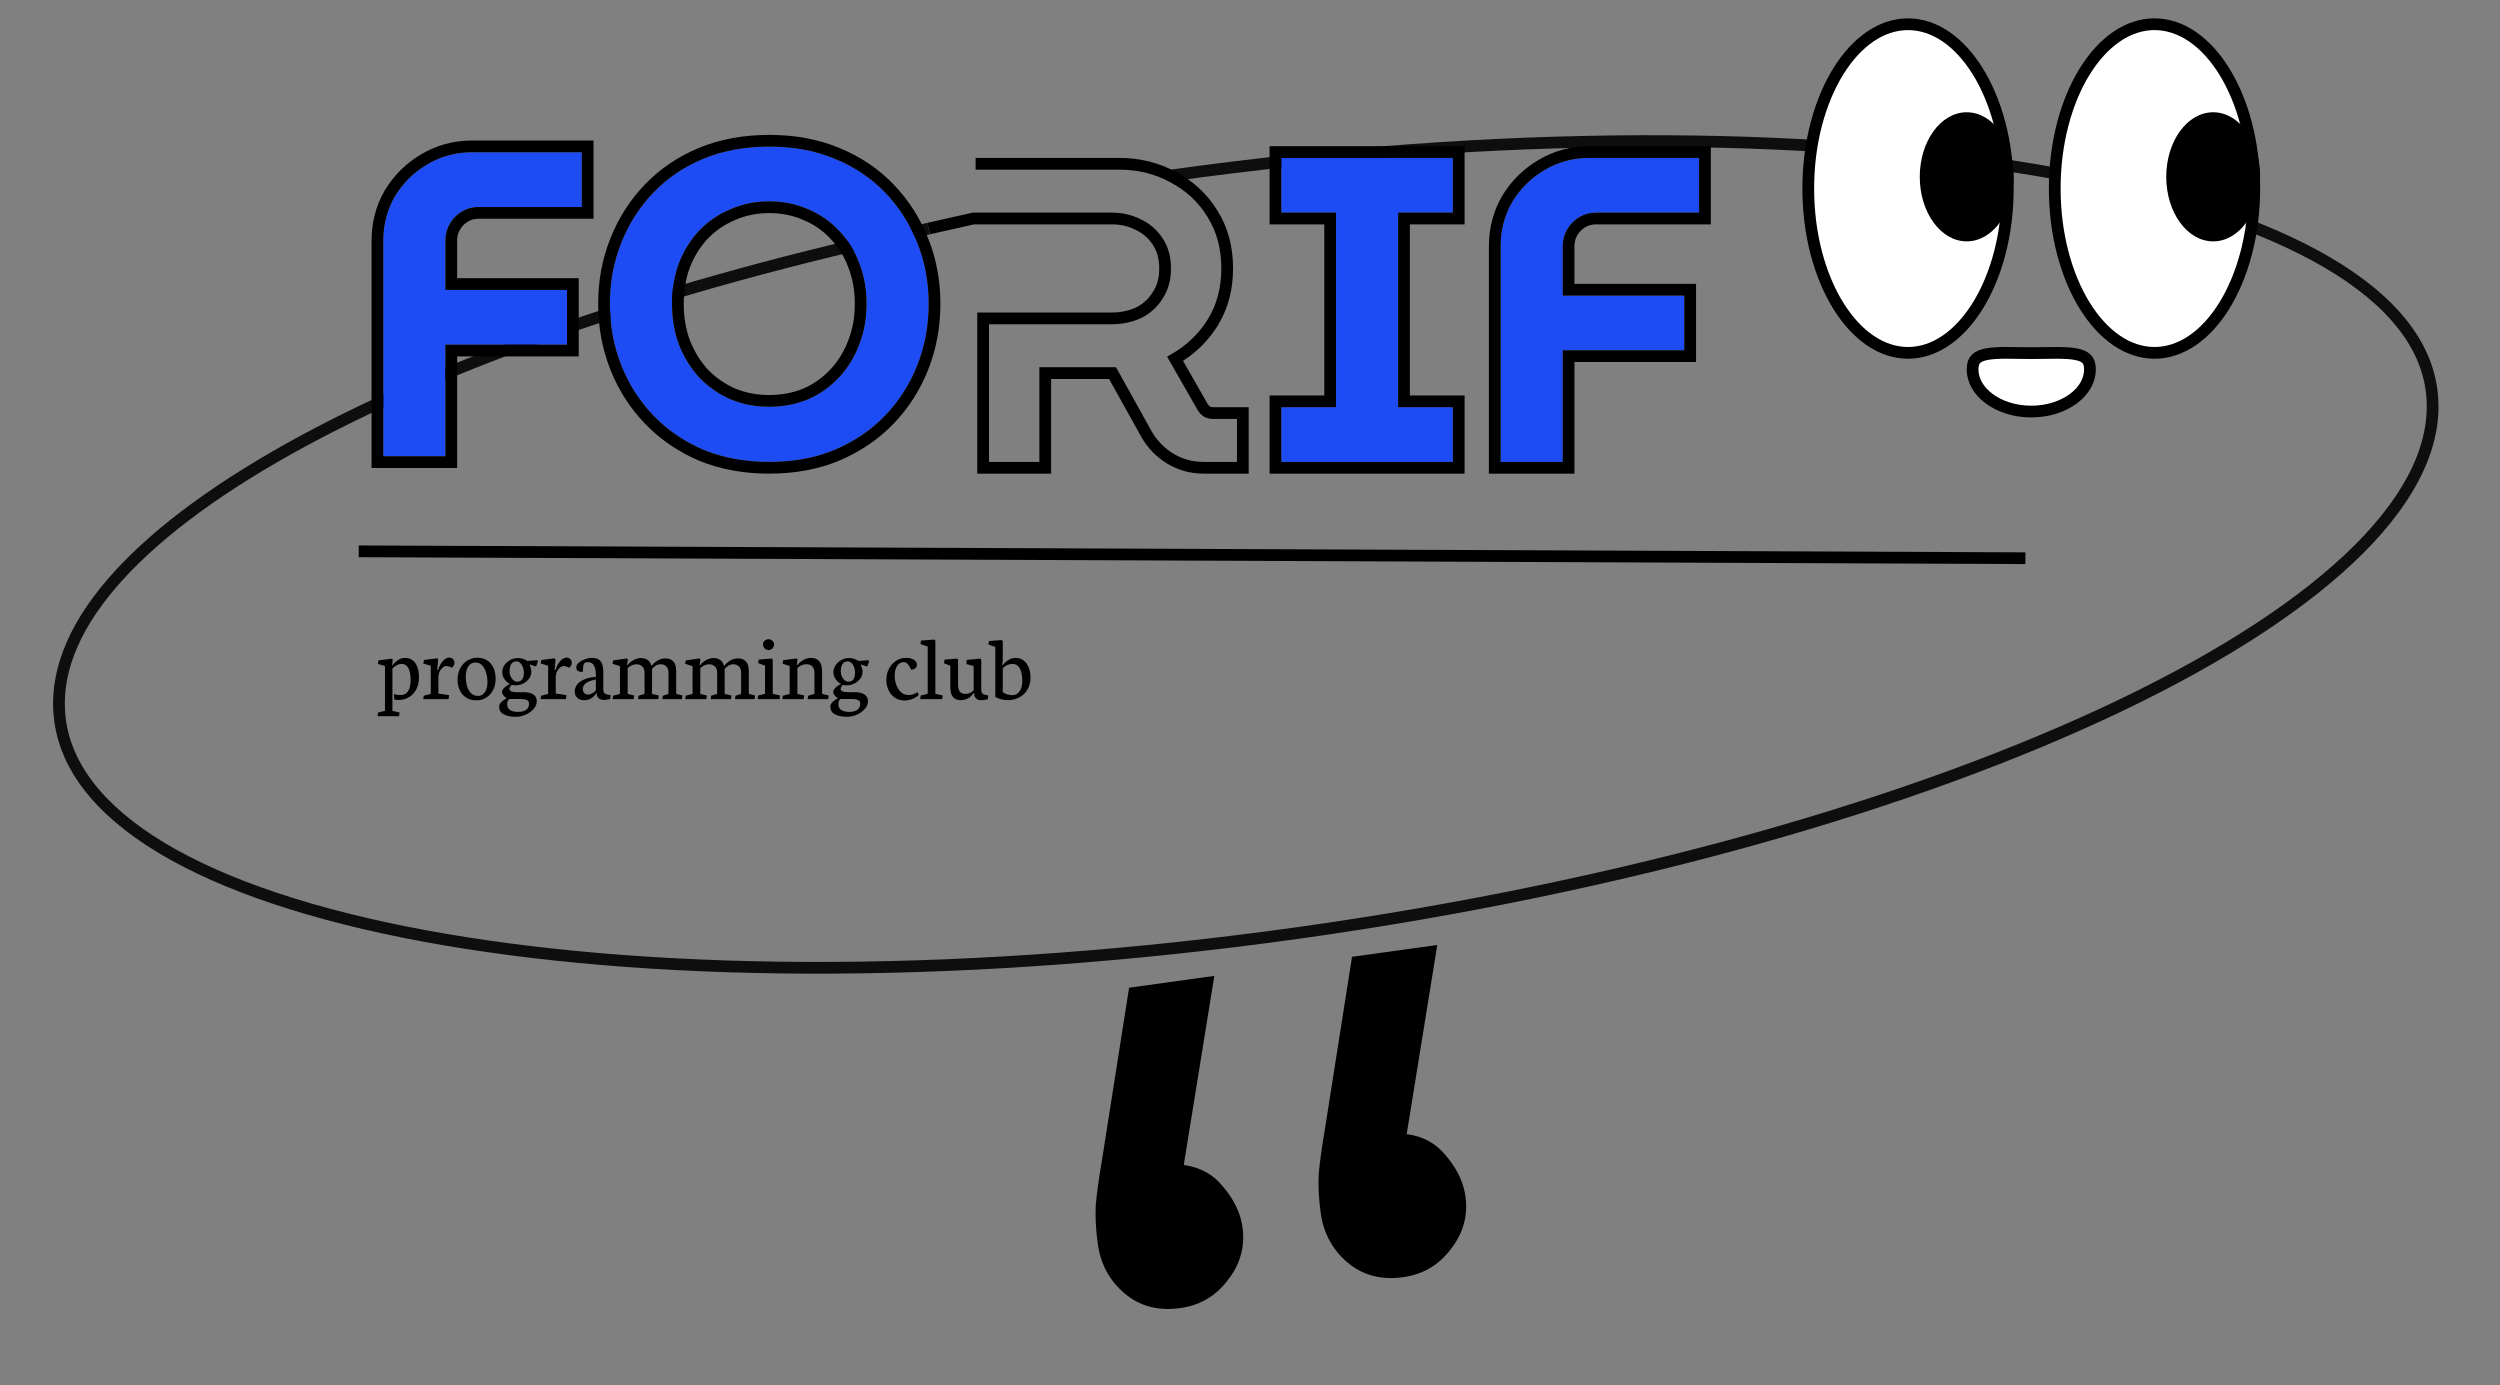 <svg width="213" height="118" viewBox="0 0 213 118" fill="none" xmlns="http://www.w3.org/2000/svg">
<rect x="0" y="0" width="213" height="118" fill="#808080" stroke="none"/>
<path d="M34.045 60.705L33.998 61.018H32.178L32.201 60.713L32.799 60.565V56.744L32.197 56.565L32.244 56.264L33.381 56.119L33.463 56.193L33.408 56.697H33.435C33.56 56.523 33.714 56.372 33.897 56.244C34.079 56.117 34.285 56.053 34.514 56.053C34.745 56.053 34.95 56.113 35.127 56.232C35.304 56.352 35.443 56.538 35.545 56.791C35.647 57.041 35.697 57.357 35.697 57.74C35.697 58.105 35.622 58.432 35.471 58.721C35.322 59.01 35.115 59.235 34.85 59.397C34.587 59.558 34.29 59.639 33.959 59.639C33.844 59.639 33.722 59.627 33.592 59.603L33.568 59.131C33.657 59.165 33.74 59.188 33.818 59.201C33.897 59.212 34.012 59.217 34.166 59.217C34.429 59.217 34.631 59.105 34.772 58.881C34.912 58.657 34.982 58.356 34.982 57.978C34.982 57.512 34.92 57.161 34.795 56.924C34.67 56.684 34.484 56.565 34.236 56.565C34.085 56.565 33.94 56.603 33.799 56.682C33.661 56.76 33.54 56.853 33.435 56.963V60.568L34.045 60.705ZM38.26 59.225L38.221 59.565H36.065L36.103 59.275L36.701 59.119V56.721L36.065 56.529L36.119 56.232L37.24 56.088L37.33 56.182L37.252 57.08H37.326C37.394 56.853 37.481 56.661 37.588 56.502C37.695 56.343 37.808 56.225 37.928 56.147C38.047 56.066 38.166 56.025 38.283 56.025C38.411 56.025 38.515 56.07 38.596 56.158C38.676 56.244 38.717 56.346 38.717 56.463C38.717 56.627 38.643 56.772 38.494 56.897C38.419 56.85 38.339 56.813 38.256 56.787C38.172 56.758 38.093 56.744 38.018 56.744C37.94 56.744 37.853 56.777 37.76 56.842C37.666 56.904 37.58 56.999 37.502 57.127C37.426 57.255 37.376 57.411 37.35 57.596V59.092L38.26 59.225ZM41.42 59.44C41.17 59.593 40.894 59.67 40.592 59.67C40.256 59.67 39.967 59.593 39.725 59.44C39.485 59.286 39.301 59.076 39.174 58.81C39.049 58.542 38.986 58.239 38.986 57.9C38.986 57.52 39.066 57.19 39.225 56.908C39.383 56.624 39.592 56.408 39.85 56.26C40.11 56.111 40.389 56.037 40.685 56.037C41.001 56.037 41.274 56.113 41.506 56.264C41.74 56.415 41.919 56.627 42.041 56.9C42.166 57.171 42.228 57.485 42.228 57.842C42.228 58.196 42.156 58.512 42.01 58.791C41.867 59.07 41.67 59.286 41.42 59.44ZM41.096 56.705C40.945 56.533 40.753 56.447 40.522 56.447C40.334 56.447 40.176 56.501 40.049 56.607C39.924 56.714 39.831 56.857 39.772 57.037C39.712 57.214 39.682 57.41 39.682 57.623C39.682 57.912 39.717 58.183 39.787 58.435C39.857 58.688 39.971 58.894 40.127 59.053C40.283 59.212 40.482 59.291 40.725 59.291C40.899 59.291 41.047 59.238 41.17 59.131C41.292 59.022 41.383 58.881 41.443 58.709C41.503 58.537 41.533 58.355 41.533 58.162C41.533 57.881 41.498 57.61 41.428 57.35C41.36 57.089 41.249 56.874 41.096 56.705ZM44.795 60.885C44.516 61.01 44.231 61.072 43.94 61.072C43.531 61.072 43.192 61.003 42.924 60.865C42.658 60.73 42.525 60.507 42.525 60.197C42.525 59.965 42.734 59.731 43.15 59.494V59.459C43.031 59.402 42.938 59.326 42.873 59.232C42.808 59.139 42.775 59.036 42.775 58.924C42.775 58.856 42.808 58.781 42.873 58.697C42.941 58.611 43.025 58.531 43.127 58.455C43.231 58.38 43.331 58.322 43.428 58.283V58.256C43.355 58.238 43.268 58.182 43.166 58.088C43.065 57.992 42.976 57.87 42.9 57.725C42.828 57.579 42.791 57.425 42.791 57.264C42.791 57.055 42.853 56.859 42.978 56.674C43.103 56.489 43.266 56.342 43.467 56.232C43.67 56.12 43.88 56.065 44.096 56.065C44.416 56.065 44.69 56.147 44.916 56.31C45.02 56.305 45.166 56.296 45.353 56.283C45.541 56.268 45.675 56.256 45.756 56.248L45.834 56.338L45.682 56.772H45.619L45.139 56.615V56.682C45.17 56.752 45.2 56.838 45.228 56.94C45.257 57.041 45.272 57.136 45.272 57.225C45.272 57.451 45.204 57.653 45.068 57.83C44.935 58.007 44.766 58.145 44.56 58.244C44.357 58.34 44.154 58.389 43.951 58.389C43.883 58.389 43.816 58.385 43.748 58.377C43.68 58.367 43.631 58.357 43.6 58.35C43.469 58.485 43.404 58.6 43.404 58.693C43.404 58.785 43.453 58.855 43.549 58.904C43.648 58.951 43.838 58.975 44.119 58.975H44.65C44.968 58.975 45.227 59.037 45.428 59.162C45.631 59.287 45.732 59.486 45.732 59.76C45.732 59.981 45.645 60.192 45.471 60.393C45.299 60.596 45.074 60.76 44.795 60.885ZM44.338 56.494C44.244 56.398 44.132 56.35 44.002 56.35C43.807 56.35 43.66 56.424 43.56 56.572C43.464 56.721 43.416 56.926 43.416 57.19C43.416 57.361 43.449 57.515 43.514 57.65C43.579 57.786 43.661 57.891 43.76 57.967C43.861 58.042 43.962 58.08 44.06 58.08C44.243 58.08 44.383 58.016 44.482 57.889C44.584 57.761 44.635 57.565 44.635 57.299C44.635 57.15 44.609 57.003 44.557 56.857C44.507 56.712 44.434 56.59 44.338 56.494ZM44.096 59.553H43.416C43.416 59.545 43.397 59.557 43.357 59.588C43.321 59.619 43.287 59.666 43.256 59.728C43.227 59.794 43.213 59.88 43.213 59.986C43.213 60.432 43.525 60.654 44.15 60.654C44.429 60.654 44.652 60.598 44.818 60.486C44.988 60.374 45.072 60.197 45.072 59.955C45.072 59.84 45.04 59.755 44.975 59.697C44.912 59.64 44.813 59.601 44.678 59.58C44.542 59.562 44.348 59.553 44.096 59.553ZM48.26 59.225L48.221 59.565H46.065L46.103 59.275L46.701 59.119V56.721L46.065 56.529L46.119 56.232L47.24 56.088L47.33 56.182L47.252 57.08H47.326C47.394 56.853 47.481 56.661 47.588 56.502C47.695 56.343 47.808 56.225 47.928 56.147C48.047 56.066 48.166 56.025 48.283 56.025C48.411 56.025 48.515 56.07 48.596 56.158C48.676 56.244 48.717 56.346 48.717 56.463C48.717 56.627 48.643 56.772 48.494 56.897C48.419 56.85 48.339 56.813 48.256 56.787C48.172 56.758 48.093 56.744 48.018 56.744C47.94 56.744 47.853 56.777 47.76 56.842C47.666 56.904 47.58 56.999 47.502 57.127C47.426 57.255 47.376 57.411 47.35 57.596V59.092L48.26 59.225ZM50.42 59.467C50.243 59.594 50.014 59.658 49.732 59.658C49.594 59.658 49.467 59.628 49.35 59.568C49.232 59.508 49.139 59.422 49.068 59.31C49.001 59.196 48.967 59.062 48.967 58.908C48.967 58.708 49.031 58.519 49.158 58.342C49.286 58.165 49.484 58.016 49.752 57.897C50.023 57.774 50.361 57.699 50.768 57.67V57.455C50.768 57.153 50.714 56.904 50.607 56.709C50.501 56.511 50.324 56.412 50.076 56.412C49.954 56.412 49.865 56.437 49.81 56.486C49.756 56.536 49.719 56.61 49.701 56.709C49.685 56.808 49.666 56.989 49.643 57.252C49.489 57.252 49.36 57.227 49.256 57.178C49.152 57.128 49.1 57.019 49.1 56.85C49.1 56.714 49.171 56.585 49.315 56.463C49.458 56.338 49.635 56.238 49.846 56.162C50.057 56.087 50.253 56.049 50.435 56.049C50.779 56.049 51.025 56.145 51.174 56.338C51.325 56.528 51.4 56.831 51.4 57.248V58.666C51.4 58.791 51.412 58.887 51.435 58.955C51.459 59.02 51.501 59.071 51.56 59.107C51.623 59.141 51.715 59.169 51.838 59.19L52.033 59.225L51.982 59.56C51.943 59.566 51.883 59.576 51.803 59.592C51.678 59.62 51.56 59.635 51.451 59.635C51.31 59.635 51.195 59.609 51.103 59.557C51.012 59.505 50.946 59.44 50.904 59.361C50.865 59.281 50.846 59.197 50.846 59.111V59.053H50.803C50.727 59.199 50.6 59.337 50.42 59.467ZM50.768 58.83V57.893C50.361 57.973 50.074 58.083 49.904 58.221C49.735 58.356 49.65 58.524 49.65 58.725C49.65 58.792 49.667 58.861 49.701 58.932C49.735 59.002 49.785 59.06 49.85 59.107C49.917 59.154 49.997 59.178 50.088 59.178C50.213 59.178 50.338 59.141 50.463 59.068C50.588 58.995 50.69 58.916 50.768 58.83ZM54.037 59.256L53.994 59.565H52.193L52.232 59.275L52.818 59.119V56.756L52.193 56.557L52.232 56.264L53.42 56.1L53.49 56.182L53.42 56.674H53.455C53.593 56.502 53.765 56.357 53.971 56.24C54.179 56.123 54.398 56.065 54.627 56.065C54.825 56.065 55.003 56.117 55.162 56.221C55.324 56.325 55.433 56.488 55.49 56.709H55.537C55.675 56.532 55.843 56.386 56.041 56.272C56.242 56.154 56.458 56.096 56.69 56.096C57.304 56.096 57.611 56.459 57.611 57.185V59.115L58.15 59.256L58.1 59.565H56.44L56.467 59.279L56.955 59.123V57.279C56.955 57.084 56.897 56.921 56.779 56.791C56.662 56.661 56.502 56.596 56.299 56.596C56.143 56.596 56.007 56.631 55.893 56.701C55.781 56.769 55.667 56.864 55.553 56.986V59.119L56.131 59.256L56.092 59.565H54.361L54.404 59.275L54.916 59.119V57.279C54.916 57.147 54.886 57.028 54.826 56.924C54.769 56.82 54.69 56.739 54.588 56.682C54.486 56.624 54.373 56.596 54.248 56.596C54.102 56.596 53.962 56.626 53.826 56.685C53.691 56.743 53.575 56.826 53.478 56.935V59.119L54.037 59.256ZM60.225 59.256L60.182 59.565H58.381L58.42 59.275L59.006 59.119V56.756L58.381 56.557L58.42 56.264L59.607 56.1L59.678 56.182L59.607 56.674H59.643C59.781 56.502 59.953 56.357 60.158 56.24C60.367 56.123 60.585 56.065 60.815 56.065C61.012 56.065 61.191 56.117 61.35 56.221C61.511 56.325 61.62 56.488 61.678 56.709H61.725C61.863 56.532 62.031 56.386 62.228 56.272C62.429 56.154 62.645 56.096 62.877 56.096C63.492 56.096 63.799 56.459 63.799 57.185V59.115L64.338 59.256L64.287 59.565H62.627L62.654 59.279L63.143 59.123V57.279C63.143 57.084 63.084 56.921 62.967 56.791C62.85 56.661 62.69 56.596 62.486 56.596C62.33 56.596 62.195 56.631 62.08 56.701C61.968 56.769 61.855 56.864 61.74 56.986V59.119L62.318 59.256L62.279 59.565H60.549L60.592 59.275L61.103 59.119V57.279C61.103 57.147 61.074 57.028 61.014 56.924C60.956 56.82 60.877 56.739 60.775 56.682C60.674 56.624 60.56 56.596 60.435 56.596C60.29 56.596 60.149 56.626 60.014 56.685C59.878 56.743 59.762 56.826 59.666 56.935V59.119L60.225 59.256ZM65.709 55.322C65.636 55.364 65.558 55.385 65.475 55.385C65.391 55.385 65.313 55.363 65.24 55.318C65.17 55.274 65.114 55.215 65.072 55.143C65.031 55.067 65.01 54.986 65.01 54.9C65.01 54.778 65.055 54.675 65.147 54.592C65.24 54.506 65.35 54.463 65.475 54.463C65.605 54.463 65.717 54.506 65.811 54.592C65.904 54.678 65.951 54.783 65.951 54.908C65.951 54.994 65.929 55.074 65.885 55.147C65.843 55.219 65.784 55.278 65.709 55.322ZM66.42 59.565H64.545L64.592 59.256L65.182 59.111V56.709L64.592 56.494L64.643 56.197L65.74 56.107L65.838 56.205V59.111L66.463 59.252L66.42 59.565ZM68.522 59.256L68.467 59.565H66.654L66.693 59.279L67.283 59.119V56.748L66.682 56.545L66.721 56.248L67.885 56.096L67.951 56.17L67.885 56.67H67.924C68.072 56.493 68.248 56.346 68.451 56.228C68.654 56.111 68.87 56.053 69.1 56.053C69.404 56.053 69.637 56.149 69.799 56.342C69.96 56.535 70.041 56.807 70.041 57.158V59.119L70.603 59.256L70.564 59.565H68.811L68.85 59.279L69.389 59.119V57.31C69.389 57.068 69.326 56.889 69.201 56.772C69.079 56.652 68.915 56.592 68.709 56.592C68.563 56.592 68.422 56.622 68.287 56.682C68.152 56.739 68.036 56.821 67.939 56.928V59.119L68.522 59.256ZM73.014 60.885C72.735 61.01 72.45 61.072 72.158 61.072C71.749 61.072 71.411 61.003 71.143 60.865C70.877 60.73 70.744 60.507 70.744 60.197C70.744 59.965 70.953 59.731 71.369 59.494V59.459C71.249 59.402 71.157 59.326 71.092 59.232C71.027 59.139 70.994 59.036 70.994 58.924C70.994 58.856 71.027 58.781 71.092 58.697C71.159 58.611 71.244 58.531 71.346 58.455C71.45 58.38 71.55 58.322 71.647 58.283V58.256C71.574 58.238 71.486 58.182 71.385 58.088C71.283 57.992 71.195 57.87 71.119 57.725C71.046 57.579 71.01 57.425 71.01 57.264C71.01 57.055 71.072 56.859 71.197 56.674C71.322 56.489 71.485 56.342 71.686 56.232C71.889 56.12 72.098 56.065 72.314 56.065C72.635 56.065 72.908 56.147 73.135 56.31C73.239 56.305 73.385 56.296 73.572 56.283C73.76 56.268 73.894 56.256 73.975 56.248L74.053 56.338L73.9 56.772H73.838L73.357 56.615V56.682C73.389 56.752 73.419 56.838 73.447 56.94C73.476 57.041 73.49 57.136 73.49 57.225C73.49 57.451 73.422 57.653 73.287 57.83C73.154 58.007 72.985 58.145 72.779 58.244C72.576 58.34 72.373 58.389 72.17 58.389C72.102 58.389 72.034 58.385 71.967 58.377C71.899 58.367 71.85 58.357 71.818 58.35C71.688 58.485 71.623 58.6 71.623 58.693C71.623 58.785 71.671 58.855 71.768 58.904C71.867 58.951 72.057 58.975 72.338 58.975H72.869C73.187 58.975 73.446 59.037 73.647 59.162C73.85 59.287 73.951 59.486 73.951 59.76C73.951 59.981 73.864 60.192 73.689 60.393C73.518 60.596 73.292 60.76 73.014 60.885ZM72.557 56.494C72.463 56.398 72.351 56.35 72.221 56.35C72.025 56.35 71.878 56.424 71.779 56.572C71.683 56.721 71.635 56.926 71.635 57.19C71.635 57.361 71.667 57.515 71.732 57.65C71.797 57.786 71.88 57.891 71.978 57.967C72.08 58.042 72.18 58.08 72.279 58.08C72.462 58.08 72.602 58.016 72.701 57.889C72.803 57.761 72.853 57.565 72.853 57.299C72.853 57.15 72.828 57.003 72.775 56.857C72.726 56.712 72.653 56.59 72.557 56.494ZM72.314 59.553H71.635C71.635 59.545 71.615 59.557 71.576 59.588C71.54 59.619 71.506 59.666 71.475 59.728C71.446 59.794 71.432 59.88 71.432 59.986C71.432 60.432 71.744 60.654 72.369 60.654C72.648 60.654 72.87 60.598 73.037 60.486C73.206 60.374 73.291 60.197 73.291 59.955C73.291 59.84 73.258 59.755 73.193 59.697C73.131 59.64 73.032 59.601 72.897 59.58C72.761 59.562 72.567 59.553 72.314 59.553ZM77.764 59.541C77.537 59.635 77.303 59.682 77.061 59.682C76.756 59.682 76.486 59.603 76.252 59.447C76.018 59.288 75.837 59.076 75.709 58.81C75.581 58.545 75.518 58.256 75.518 57.943C75.518 57.571 75.596 57.242 75.752 56.955C75.908 56.666 76.113 56.443 76.365 56.287C76.62 56.128 76.891 56.049 77.178 56.049C77.386 56.049 77.561 56.076 77.701 56.131C77.842 56.185 77.946 56.258 78.014 56.35C78.084 56.441 78.119 56.54 78.119 56.647C78.119 56.764 78.076 56.859 77.99 56.932C77.904 57.005 77.782 57.046 77.623 57.057C77.545 56.872 77.458 56.719 77.361 56.6C77.268 56.477 77.145 56.416 76.994 56.416C76.841 56.416 76.705 56.464 76.588 56.56C76.473 56.657 76.383 56.794 76.318 56.971C76.256 57.145 76.225 57.35 76.225 57.584C76.225 57.821 76.268 58.066 76.353 58.318C76.439 58.571 76.57 58.783 76.744 58.955C76.919 59.127 77.132 59.213 77.385 59.213C77.559 59.213 77.705 59.192 77.822 59.15C77.939 59.109 78.057 59.05 78.174 58.975L78.272 59.201C78.162 59.331 77.993 59.445 77.764 59.541ZM80.268 59.565H78.4L78.443 59.256L79.041 59.111V55.084L78.424 54.873L78.471 54.576L79.596 54.49L79.693 54.584V59.111L80.314 59.252L80.268 59.565ZM80.967 58.522V56.721L80.428 56.506L80.482 56.197L81.529 56.115L81.627 56.209V58.326C81.627 58.855 81.828 59.119 82.228 59.119C82.393 59.119 82.531 59.093 82.643 59.041C82.757 58.989 82.861 58.915 82.955 58.818V56.744L82.334 56.58L82.373 56.221L83.522 56.115L83.603 56.209V58.725C83.603 58.85 83.619 58.945 83.65 59.01C83.684 59.072 83.728 59.117 83.783 59.143C83.838 59.169 83.919 59.193 84.025 59.217L84.205 59.256L84.17 59.58C84.047 59.609 83.947 59.628 83.869 59.639C83.791 59.649 83.695 59.654 83.58 59.654C83.393 59.654 83.249 59.602 83.15 59.498C83.054 59.394 83.006 59.257 83.006 59.088V59.053H82.955C82.679 59.454 82.307 59.654 81.838 59.654C81.567 59.654 81.353 59.566 81.197 59.389C81.044 59.209 80.967 58.92 80.967 58.522ZM84.799 59.373V55.119L84.209 54.912L84.26 54.615L85.342 54.533L85.436 54.623V56.248L85.381 56.658H85.424C85.593 56.468 85.769 56.32 85.951 56.213C86.133 56.106 86.329 56.053 86.537 56.053C86.787 56.053 87.007 56.123 87.197 56.264C87.387 56.404 87.534 56.601 87.639 56.853C87.745 57.106 87.799 57.395 87.799 57.721C87.799 58.119 87.71 58.464 87.533 58.756C87.359 59.047 87.124 59.27 86.83 59.424C86.536 59.578 86.217 59.654 85.873 59.654C85.686 59.654 85.497 59.631 85.307 59.584C85.117 59.537 84.947 59.467 84.799 59.373ZM86.272 56.565C85.951 56.565 85.672 56.69 85.436 56.94V58.959C85.514 59.037 85.628 59.101 85.779 59.15C85.93 59.2 86.091 59.225 86.26 59.225C86.413 59.225 86.554 59.179 86.682 59.088C86.809 58.997 86.911 58.857 86.986 58.67C87.062 58.482 87.1 58.249 87.1 57.971C87.1 57.747 87.075 57.529 87.025 57.318C86.976 57.105 86.89 56.926 86.768 56.783C86.645 56.637 86.48 56.565 86.272 56.565Z" fill="black"/>
<path d="M100.553 111.45C98.691 111.708 97.115 111.294 95.826 110.207C94.536 109.121 93.771 107.708 93.53 105.97C93.367 104.791 93.309 103.692 93.358 102.673C93.46 101.583 93.633 100.325 93.878 98.899L96.199 84.153L103.461 83.146L100.856 99.26C102.273 99.444 103.405 100.077 104.251 101.162C105.16 102.238 105.696 103.366 105.859 104.545C106.092 106.221 105.669 107.735 104.591 109.087C103.575 110.43 102.229 111.217 100.553 111.45ZM119.548 108.816C117.685 109.074 116.11 108.66 114.82 107.573C113.531 106.487 112.765 105.075 112.524 103.336C112.361 102.157 112.303 101.058 112.352 100.039C112.454 98.949 112.627 97.692 112.873 96.266L115.193 81.519L122.456 80.512L119.85 96.627C121.268 96.81 122.399 97.444 123.246 98.528C124.154 99.605 124.69 100.732 124.854 101.912C125.086 103.588 124.663 105.101 123.585 106.453C122.569 107.796 121.224 108.583 119.548 108.816Z" fill="black"/>
<path fill-rule="evenodd" clip-rule="evenodd" d="M173.295 14.966C153.757 11.676 127.548 11.571 99.691 15.469L99.552 14.478C127.485 10.57 153.8 10.669 173.461 13.98C183.288 15.635 191.482 18.097 197.388 21.281C203.281 24.458 206.998 28.412 207.652 33.091C208.306 37.761 205.946 42.539 201.325 47.153C196.697 51.774 189.73 56.306 180.971 60.51C163.448 68.92 138.646 76.068 110.714 79.976C82.783 83.885 56.971 83.819 37.813 80.542C28.236 78.903 20.293 76.458 14.574 73.285C8.865 70.116 5.284 66.17 4.63 61.499C4.066 57.467 5.718 53.382 9.115 49.413C12.513 45.443 17.694 41.538 24.312 37.834C37.551 30.425 56.639 23.762 79.017 18.989L79.226 19.968C56.906 24.727 37.922 31.363 24.8 38.707C18.238 42.38 13.167 46.216 9.875 50.063C6.584 53.909 5.111 57.715 5.621 61.36C6.211 65.578 9.468 69.308 15.059 72.41C20.642 75.508 28.462 77.928 37.981 79.556C57.013 82.812 82.718 82.884 110.576 78.986C138.434 75.088 163.131 67.963 180.539 59.608C189.245 55.43 196.101 50.956 200.619 46.445C205.144 41.927 207.252 37.447 206.662 33.229C206.073 29.02 202.699 25.28 196.914 22.161C191.141 19.049 183.067 16.612 173.295 14.966Z" fill="#0F0E0E"/>
<path d="M32.657 38.873V20.521C32.657 19.115 32.99 17.845 33.656 16.71C34.347 15.576 35.26 14.675 36.394 14.009C37.554 13.319 38.824 12.973 40.205 12.973H49.566V17.635H40.797C40.008 17.635 39.33 17.919 38.762 18.486C38.22 19.054 37.948 19.732 37.948 20.521V24.702H48.308V29.364H37.948V38.873H32.657Z" fill="#1E4CF4"/>
<path d="M65.543 39.354C63.471 39.354 61.596 39.009 59.919 38.318C58.266 37.603 56.848 36.629 55.664 35.395C54.48 34.162 53.567 32.731 52.926 31.103C52.285 29.475 51.964 27.736 51.964 25.886C51.964 24.036 52.285 22.31 52.926 20.706C53.567 19.078 54.48 17.648 55.664 16.414C56.848 15.181 58.266 14.219 59.919 13.528C61.596 12.838 63.471 12.492 65.543 12.492C67.615 12.492 69.477 12.838 71.13 13.528C72.807 14.219 74.238 15.181 75.422 16.414C76.606 17.648 77.519 19.078 78.16 20.706C78.801 22.31 79.122 24.036 79.122 25.886C79.122 27.736 78.801 29.475 78.16 31.103C77.519 32.731 76.606 34.162 75.422 35.395C74.238 36.629 72.807 37.603 71.13 38.318C69.477 39.009 67.615 39.354 65.543 39.354ZM65.543 34.655C66.727 34.655 67.825 34.446 68.836 34.026C69.847 33.582 70.723 32.966 71.463 32.176C72.228 31.362 72.807 30.425 73.202 29.364C73.621 28.304 73.831 27.144 73.831 25.886C73.831 24.628 73.621 23.469 73.202 22.408C72.807 21.348 72.228 20.423 71.463 19.633C70.723 18.844 69.847 18.24 68.836 17.82C67.825 17.376 66.727 17.154 65.543 17.154C64.359 17.154 63.261 17.376 62.25 17.82C61.239 18.24 60.351 18.844 59.586 19.633C58.846 20.423 58.266 21.348 57.847 22.408C57.452 23.469 57.255 24.628 57.255 25.886C57.255 27.144 57.452 28.304 57.847 29.364C58.266 30.425 58.846 31.362 59.586 32.176C60.351 32.966 61.239 33.582 62.25 34.026C63.261 34.446 64.359 34.655 65.543 34.655Z" fill="#1E4CF4"/>
<path d="M109.168 39.354V34.692H113.83V18.116H109.168V13.454H123.783V18.116H119.121V34.692H123.783V39.354H109.168Z" fill="#1E4CF4"/>
<path d="M127.853 39.354V21.002C127.853 19.596 128.186 18.326 128.852 17.191C129.543 16.057 130.456 15.156 131.59 14.49C132.75 13.8 134.02 13.454 135.401 13.454H144.762V18.116H135.993C135.204 18.116 134.526 18.4 133.958 18.967C133.416 19.535 133.144 20.213 133.144 21.002V25.183H143.504V29.845H133.144V39.354H127.853Z" fill="#1E4CF4"/>
<path fill-rule="evenodd" clip-rule="evenodd" d="M83.263 40.354V26.626H94.715C95.486 26.626 96.175 26.48 96.792 26.195C97.398 25.89 97.868 25.461 98.211 24.903L98.219 24.892C98.578 24.342 98.766 23.716 98.766 22.871C98.766 22.026 98.578 21.401 98.219 20.851C97.85 20.287 97.367 19.869 96.762 19.588L96.752 19.583L96.742 19.578C96.155 19.274 95.483 19.116 94.715 19.116H82.989L79.232 19.961L79.012 18.986L82.878 18.116H94.715C95.62 18.116 96.45 18.302 97.192 18.686C97.964 19.046 98.588 19.588 99.056 20.304C99.535 21.037 99.766 21.858 99.766 22.871C99.766 23.882 99.536 24.702 99.059 25.433C98.615 26.153 98.002 26.708 97.233 27.093L97.226 27.096L97.22 27.099C96.457 27.453 95.619 27.626 94.715 27.626H84.263V39.354H88.554V31.288H95.083L98.146 36.794C98.597 37.558 99.203 38.176 99.97 38.65C100.753 39.119 101.612 39.354 102.559 39.354H105.389V35.692H103.373C103.113 35.692 102.861 35.643 102.632 35.529L102.604 35.515L102.578 35.497C102.375 35.362 102.204 35.192 102.069 34.989L102.06 34.974L99.435 30.382L99.868 30.134C101.128 29.411 102.14 28.434 102.91 27.197C103.671 25.952 104.057 24.515 104.057 22.871C104.057 21.177 103.658 19.718 102.876 18.476L102.872 18.47C102.106 17.216 101.064 16.243 99.736 15.544L99.727 15.539C98.425 14.819 96.968 14.454 95.344 14.454H83.122V13.454H95.344C97.122 13.454 98.747 13.854 100.207 14.661C101.688 15.442 102.863 16.538 103.724 17.946C104.618 19.367 105.057 21.015 105.057 22.871C105.057 24.68 104.63 26.301 103.763 27.72L103.761 27.724C102.992 28.959 102.001 29.966 100.793 30.742L102.91 34.447C102.964 34.525 103.028 34.591 103.105 34.646C103.169 34.673 103.255 34.692 103.373 34.692H106.389V40.354H102.559C101.435 40.354 100.396 40.072 99.453 39.506L99.447 39.503C98.54 38.943 97.816 38.206 97.281 37.296L97.275 37.285L94.495 32.288H89.554V40.354H83.263ZM31.657 39.873V20.521C31.657 18.95 32.032 17.503 32.794 16.204L32.798 16.197L32.802 16.191C33.577 14.917 34.608 13.899 35.885 13.149C37.202 12.365 38.649 11.973 40.205 11.973H50.566V18.635H40.797C40.282 18.635 39.858 18.808 39.477 19.186C39.119 19.564 38.948 19.992 38.948 20.521V23.702H49.308V30.364H38.948V39.873H31.657ZM37.948 29.364H48.308V24.702H37.948V20.521C37.948 19.732 38.22 19.054 38.762 18.486C39.33 17.919 40.008 17.635 40.797 17.635H49.566V12.973H40.205C38.824 12.973 37.554 13.319 36.394 14.009C35.26 14.675 34.347 15.576 33.656 16.71C32.99 17.845 32.657 19.115 32.657 20.521V38.873H37.948V29.364ZM59.53 39.24L59.522 39.236C57.754 38.471 56.224 37.422 54.943 36.088C53.666 34.758 52.684 33.216 51.996 31.47C51.306 29.719 50.964 27.855 50.964 25.886C50.964 23.919 51.305 22.067 51.996 20.337C52.684 18.592 53.667 17.051 54.943 15.722C56.226 14.385 57.76 13.347 59.533 12.606L59.538 12.604C61.352 11.857 63.359 11.492 65.543 11.492C67.726 11.492 69.722 11.856 71.513 12.605C73.31 13.345 74.858 14.383 76.143 15.722C77.419 17.051 78.401 18.592 79.089 20.337C79.781 22.066 80.122 23.919 80.122 25.886C80.122 27.855 79.78 29.719 79.09 31.47C78.403 33.216 77.42 34.758 76.143 36.088C74.86 37.425 73.315 38.474 71.522 39.238L71.516 39.241C69.723 39.99 67.727 40.354 65.543 40.354C63.359 40.354 61.352 39.99 59.538 39.243L59.53 39.24ZM71.13 13.528C69.477 12.838 67.615 12.492 65.543 12.492C63.471 12.492 61.596 12.838 59.919 13.528C58.266 14.219 56.848 15.181 55.664 16.414C54.48 17.648 53.567 19.078 52.926 20.706C52.285 22.31 51.964 24.036 51.964 25.886C51.964 27.736 52.285 29.475 52.926 31.103C53.567 32.731 54.48 34.162 55.664 35.395C56.848 36.629 58.266 37.603 59.919 38.318C61.596 39.009 63.471 39.354 65.543 39.354C67.615 39.354 69.477 39.009 71.13 38.318C72.807 37.603 74.238 36.629 75.422 35.395C76.606 34.162 77.519 32.731 78.16 31.103C78.801 29.475 79.122 27.736 79.122 25.886C79.122 24.036 78.801 22.31 78.16 20.706C77.519 19.078 76.606 17.648 75.422 16.414C74.238 15.181 72.807 14.219 71.13 13.528ZM70.734 31.492L70.734 31.492C71.406 30.776 71.916 29.953 72.265 29.016L72.268 29.006L72.272 28.997C72.641 28.065 72.831 27.032 72.831 25.886C72.831 24.741 72.641 23.708 72.272 22.776L72.268 22.767L72.265 22.757C71.917 21.822 71.41 21.016 70.745 20.329L70.739 20.323L70.734 20.317C70.092 19.633 69.335 19.11 68.453 18.744L68.444 18.74L68.434 18.736C67.558 18.352 66.599 18.154 65.543 18.154C64.487 18.154 63.528 18.352 62.652 18.736L62.642 18.74L62.633 18.744C61.751 19.11 60.979 19.635 60.31 20.323C59.666 21.012 59.155 21.823 58.781 22.767C58.434 23.701 58.255 24.738 58.255 25.886C58.255 27.035 58.434 28.071 58.781 29.006C59.155 29.95 59.667 30.776 60.315 31.492C60.984 32.18 61.758 32.717 62.642 33.107C63.52 33.469 64.484 33.655 65.543 33.655C66.603 33.655 67.566 33.469 68.444 33.107C69.33 32.716 70.09 32.179 70.734 31.492ZM68.836 34.026C67.825 34.446 66.727 34.655 65.543 34.655C64.359 34.655 63.261 34.446 62.25 34.026C61.239 33.582 60.351 32.966 59.586 32.176C58.846 31.362 58.266 30.425 57.847 29.364C57.452 28.304 57.255 27.144 57.255 25.886C57.255 24.628 57.452 23.469 57.847 22.408C58.266 21.348 58.846 20.423 59.586 19.633C60.351 18.844 61.239 18.24 62.25 17.82C63.261 17.376 64.359 17.154 65.543 17.154C66.727 17.154 67.825 17.376 68.836 17.82C69.847 18.24 70.723 18.844 71.463 19.633C72.228 20.423 72.807 21.348 73.202 22.408C73.621 23.469 73.831 24.628 73.831 25.886C73.831 27.144 73.621 28.304 73.202 29.364C72.807 30.425 72.228 31.362 71.463 32.176C70.723 32.966 69.847 33.582 68.836 34.026ZM108.168 40.354V33.692H112.83V19.116H108.168V12.454H124.783V19.116H120.121V33.692H124.783V40.354H108.168ZM119.121 34.692V18.116H123.783V13.454H109.168V18.116H113.83V34.692H109.168V39.354H123.783V34.692H119.121ZM126.853 40.354V21.002C126.853 19.431 127.228 17.984 127.99 16.685L127.994 16.678L127.998 16.672C128.773 15.398 129.804 14.38 131.082 13.63C132.399 12.846 133.846 12.454 135.401 12.454H145.762V19.116H135.993C135.478 19.116 135.055 19.289 134.673 19.667C134.315 20.045 134.144 20.473 134.144 21.002V24.183H144.504V30.845H134.144V40.354H126.853ZM133.144 29.845H143.504V25.183H133.144V21.002C133.144 20.213 133.416 19.535 133.958 18.967C134.526 18.4 135.204 18.116 135.993 18.116H144.762V13.454H135.401C134.02 13.454 132.75 13.8 131.59 14.49C130.456 15.156 129.543 16.057 128.852 17.191C128.186 18.326 127.853 19.596 127.853 21.002V39.354H133.144V29.845Z" fill="black"/>
<path d="M30.564 46.973L172.564 47.56" stroke="black"/>
<path d="M171.064 16.064C171.064 19.99 170.076 23.521 168.504 26.054C166.927 28.594 164.813 30.064 162.564 30.064C160.315 30.064 158.202 28.594 156.625 26.054C155.053 23.521 154.064 19.99 154.064 16.064C154.064 12.139 155.053 8.608 156.625 6.075C158.202 3.535 160.315 2.064 162.564 2.064C164.813 2.064 166.927 3.535 168.504 6.075C170.076 8.608 171.064 12.139 171.064 16.064Z" fill="white" stroke="black"/>
<path d="M192.064 16.064C192.064 19.99 191.076 23.521 189.504 26.054C187.927 28.594 185.813 30.064 183.564 30.064C181.315 30.064 179.202 28.594 177.625 26.054C176.053 23.521 175.064 19.99 175.064 16.064C175.064 12.139 176.053 8.608 177.625 6.075C179.202 3.535 181.315 2.064 183.564 2.064C185.813 2.064 187.927 3.535 189.504 6.075C191.076 8.608 192.064 12.139 192.064 16.064Z" fill="white" stroke="black"/>
<ellipse cx="167.564" cy="15.065" rx="4" ry="5.5" fill="black"/>
<ellipse cx="188.564" cy="15.065" rx="4" ry="5.5" fill="black"/>
<path d="M178.064 31.475C178.064 32.41 177.556 33.295 176.655 33.965C175.754 34.635 174.487 35.065 173.064 35.065C171.642 35.065 170.375 34.635 169.474 33.965C168.573 33.295 168.064 32.41 168.064 31.475C168.064 31.006 168.189 30.744 168.353 30.578C168.53 30.398 168.818 30.261 169.269 30.175C169.718 30.09 170.271 30.065 170.924 30.064C171.241 30.064 171.574 30.07 171.924 30.075L171.948 30.076C172.306 30.081 172.68 30.087 173.064 30.087C173.449 30.087 173.823 30.081 174.181 30.076L174.205 30.075C174.555 30.07 174.888 30.064 175.205 30.064C175.858 30.065 176.411 30.09 176.86 30.175C177.311 30.261 177.599 30.398 177.776 30.578C177.94 30.744 178.064 31.006 178.064 31.475Z" fill="white" stroke="black"/>
</svg>
